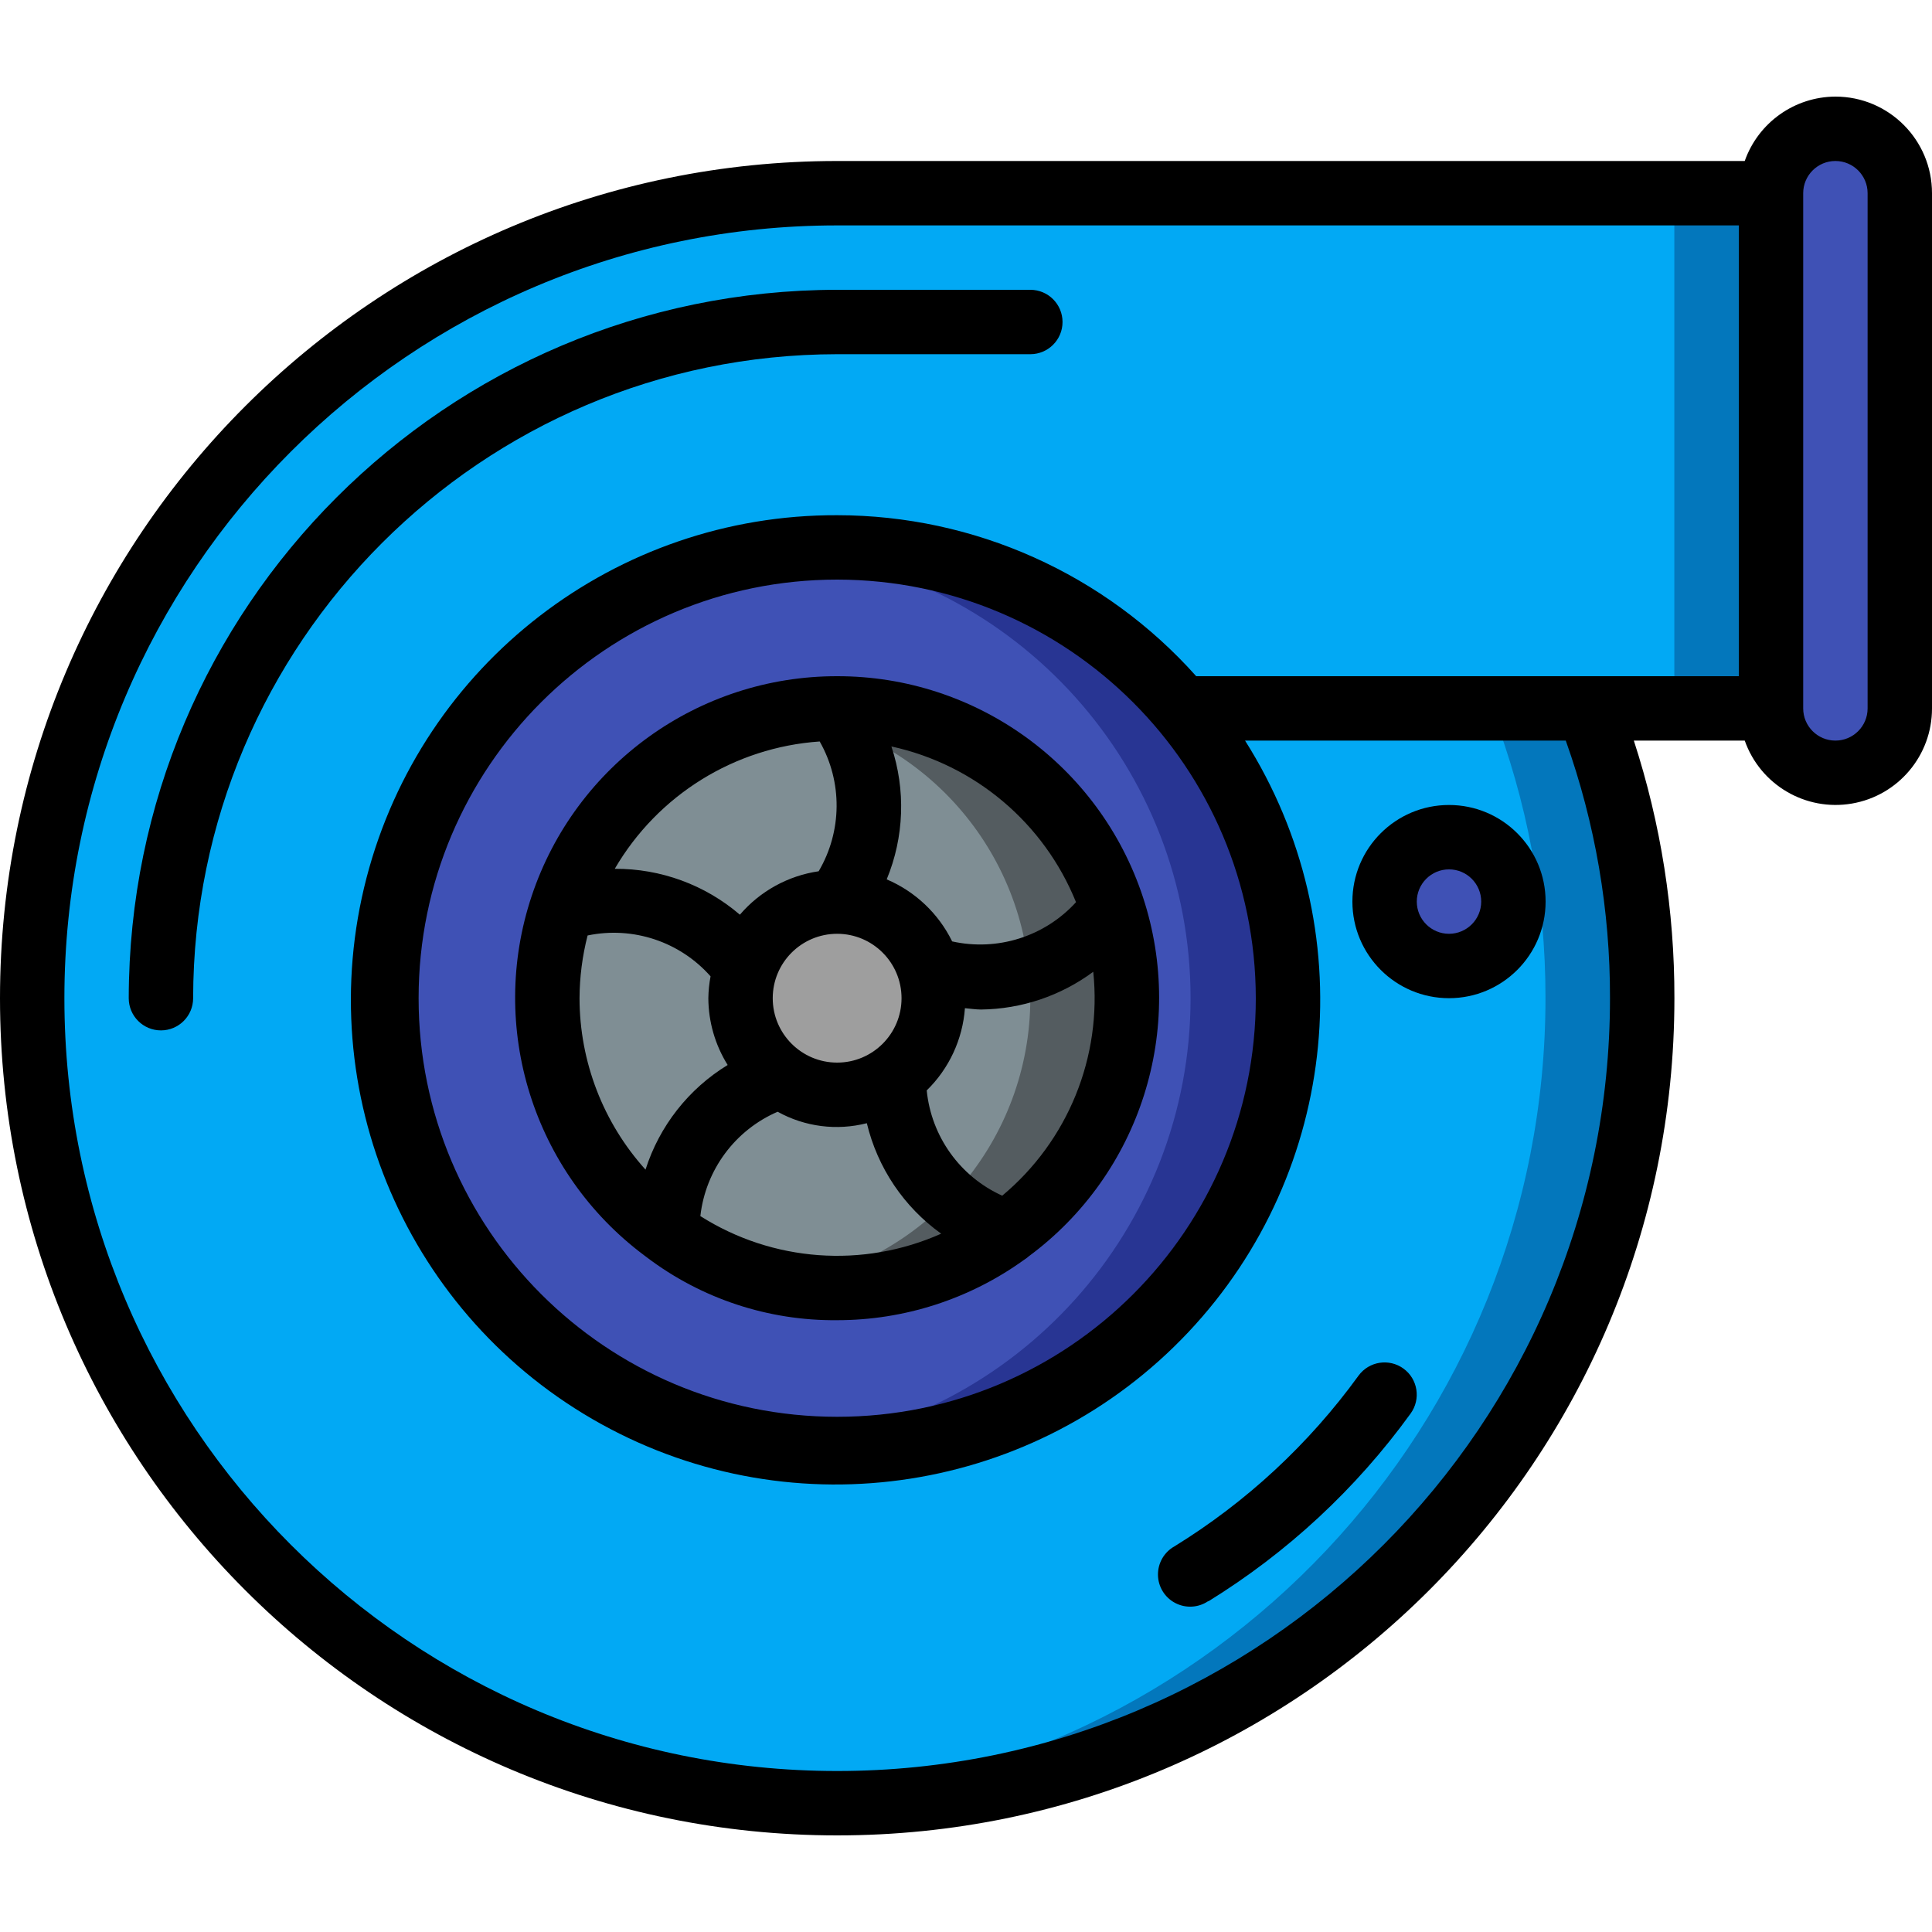 <svg width="85" height="85" viewBox="0 0 85 85" fill="none" xmlns="http://www.w3.org/2000/svg">
<g clip-path="url(#clip0_729_10700)">
<path d="M77.914 31.167H69.867C71.449 35.231 72.256 39.556 72.247 43.917C72.247 63.477 56.391 79.333 36.831 79.333C17.271 79.333 1.414 63.477 1.414 43.917C1.414 24.357 17.271 8.5 36.831 8.5H77.914V31.167Z" fill="#02A9F4"/>
<path d="M65.615 31.166C67.196 35.23 68.003 39.555 67.995 43.916C67.996 62.65 53.404 78.143 34.703 79.263C35.411 79.306 36.12 79.333 36.828 79.333C56.388 79.333 72.245 63.476 72.245 43.916C72.253 39.555 71.446 35.23 69.865 31.166H65.615Z" fill="#0377BC"/>
<path d="M73.664 8.5H77.914V31.167H73.664V8.5Z" fill="#0377BC"/>
<path d="M83.581 8.499C83.581 6.935 82.312 5.666 80.747 5.666C79.183 5.666 77.914 6.935 77.914 8.499V31.166C77.914 32.731 79.183 33.999 80.747 33.999C82.312 33.999 83.581 32.731 83.581 31.166V8.499Z" fill="#3F51B5"/>
<path d="M36.833 63.749C47.787 63.749 56.667 54.869 56.667 43.915C56.667 32.962 47.787 24.082 36.833 24.082C25.88 24.082 17 32.962 17 43.915C17 54.869 25.88 63.749 36.833 63.749Z" fill="#3F51B5"/>
<path d="M36.828 24.082C36.118 24.083 35.409 24.122 34.703 24.2C44.762 25.3 52.38 33.796 52.38 43.915C52.38 54.034 44.762 62.531 34.703 63.631C42.007 64.43 49.154 61.125 53.277 55.044C57.399 48.962 57.822 41.099 54.374 34.61C50.927 28.122 44.175 24.07 36.828 24.082Z" fill="#283593"/>
<path d="M36.828 56.666C43.87 56.666 49.578 50.958 49.578 43.916C49.578 36.874 43.87 31.166 36.828 31.166C29.787 31.166 24.078 36.874 24.078 43.916C24.078 50.958 29.787 56.666 36.828 56.666Z" fill="#7F8E94"/>
<path d="M36.828 31.166C36.116 31.171 35.405 31.235 34.703 31.358C40.837 32.387 45.33 37.697 45.33 43.916C45.33 50.136 40.837 55.446 34.703 56.475C39.459 57.308 44.277 55.383 47.15 51.502C50.022 47.621 50.457 42.451 48.271 38.145C46.086 33.84 41.656 31.138 36.828 31.166Z" fill="#545C60"/>
<path d="M36.828 48.166C39.175 48.166 41.078 46.263 41.078 43.916C41.078 41.569 39.175 39.666 36.828 39.666C34.481 39.666 32.578 41.569 32.578 43.916C32.578 46.263 34.481 48.166 36.828 48.166Z" fill="#9E9E9E"/>
<path d="M63.747 42.499C65.312 42.499 66.581 41.23 66.581 39.665C66.581 38.101 65.312 36.832 63.747 36.832C62.183 36.832 60.914 38.101 60.914 39.665C60.914 41.23 62.183 42.499 63.747 42.499Z" fill="#3F51B5"/>
<path d="M36.831 29.75C30.736 29.742 25.322 33.639 23.392 39.42C21.463 45.201 23.453 51.568 28.331 55.222C28.371 55.256 28.414 55.288 28.458 55.318C30.866 57.141 33.811 58.113 36.831 58.083C39.78 58.083 42.654 57.156 45.047 55.433C45.121 55.387 45.191 55.335 45.256 55.277C50.171 51.645 52.198 45.267 50.283 39.464C48.367 33.66 42.942 29.743 36.831 29.75ZM47.34 39.692C45.964 41.203 43.885 41.861 41.891 41.418C41.29 40.192 40.268 39.223 39.011 38.689C39.781 36.828 39.854 34.752 39.218 32.841C42.891 33.642 45.931 36.206 47.34 39.692ZM33.997 43.917C33.997 42.352 35.266 41.083 36.831 41.083C38.395 41.083 39.664 42.352 39.664 43.917C39.664 45.481 38.395 46.75 36.831 46.75C35.266 46.75 33.997 45.481 33.997 43.917ZM36.063 32.622C37.072 34.396 37.054 36.574 36.018 38.332C34.669 38.529 33.438 39.208 32.552 40.243C31.021 38.929 29.066 38.212 27.047 38.224C28.938 34.978 32.315 32.879 36.063 32.622ZM25.497 43.917C25.501 42.986 25.62 42.059 25.852 41.157C27.847 40.742 29.912 41.428 31.262 42.955C31.201 43.272 31.169 43.594 31.164 43.917C31.169 44.956 31.463 45.973 32.014 46.855C30.295 47.905 29.012 49.539 28.4 51.459C26.534 49.39 25.5 46.703 25.497 43.917ZM30.813 53.503C31.041 51.474 32.338 49.722 34.213 48.912C35.408 49.575 36.812 49.755 38.137 49.416C38.607 51.377 39.768 53.103 41.408 54.277C37.969 55.81 33.992 55.519 30.813 53.503ZM44.094 52.605C42.239 51.766 40.973 50 40.772 47.974C41.755 47.014 42.353 45.727 42.453 44.356C42.691 44.377 42.937 44.415 43.162 44.415C44.941 44.395 46.669 43.813 48.099 42.754C48.488 46.499 46.986 50.193 44.094 52.605Z" fill="black"/>
<path d="M53.158 70.455C56.638 68.309 59.662 65.502 62.06 62.191C62.52 61.558 62.38 60.672 61.747 60.212C61.114 59.752 60.228 59.892 59.768 60.525C57.586 63.534 54.835 66.085 51.67 68.034C51.216 68.288 50.938 68.771 50.946 69.292C50.953 69.812 51.246 70.287 51.709 70.527C52.17 70.767 52.727 70.735 53.158 70.442V70.455Z" fill="black"/>
<path d="M45.331 12.75H36.831C19.626 12.77 5.684 26.712 5.664 43.917C5.664 44.699 6.298 45.333 7.081 45.333C7.863 45.333 8.497 44.699 8.497 43.917C8.515 28.276 21.19 15.601 36.831 15.583H45.331C46.113 15.583 46.747 14.949 46.747 14.167C46.747 13.384 46.113 12.75 45.331 12.75Z" fill="black"/>
<path d="M80.75 4.25C78.955 4.257 77.359 5.391 76.761 7.083H36.833C16.491 7.083 0 23.574 0 43.917C0 64.259 16.491 80.75 36.833 80.75C57.176 80.75 73.667 64.259 73.667 43.917C73.674 40.068 73.072 36.243 71.882 32.583H76.761C77.448 34.533 79.441 35.704 81.478 35.353C83.516 35.003 85.004 33.234 85 31.167V8.5C85 6.153 83.097 4.25 80.75 4.25ZM55.25 43.917C55.25 54.088 47.005 62.333 36.833 62.333C26.662 62.333 18.417 54.088 18.417 43.917C18.417 33.745 26.662 25.5 36.833 25.5C47 25.512 55.238 33.75 55.25 43.917ZM36.833 22.667C27.095 22.634 18.572 29.203 16.124 38.628C13.676 48.054 17.925 57.94 26.448 62.651C34.971 67.361 45.602 65.698 52.281 58.611C58.959 51.523 59.986 40.811 54.777 32.583H68.887C70.184 36.221 70.842 40.055 70.833 43.917C70.833 62.694 55.611 77.917 36.833 77.917C18.056 77.917 2.833 62.694 2.833 43.917C2.833 25.139 18.056 9.917 36.833 9.917H76.5V29.75H52.628C48.612 25.247 42.867 22.671 36.833 22.667ZM82.167 31.167C82.167 31.949 81.532 32.583 80.75 32.583C79.968 32.583 79.333 31.949 79.333 31.167V8.5C79.333 7.718 79.968 7.083 80.75 7.083C81.532 7.083 82.167 7.718 82.167 8.5V31.167Z" fill="black"/>
<path d="M63.75 43.916C66.097 43.916 68 42.013 68 39.666C68 37.319 66.097 35.416 63.75 35.416C61.403 35.416 59.5 37.319 59.5 39.666C59.5 42.013 61.403 43.916 63.75 43.916ZM63.75 38.249C64.532 38.249 65.167 38.884 65.167 39.666C65.167 40.448 64.532 41.083 63.75 41.083C62.968 41.083 62.333 40.448 62.333 39.666C62.333 38.884 62.968 38.249 63.75 38.249Z" fill="black"/>
</g>
<defs>
<clipPath id="clip0_729_10700">
<rect width="85" height="85" fill="white"/>
</clipPath>
</defs>
</svg>
